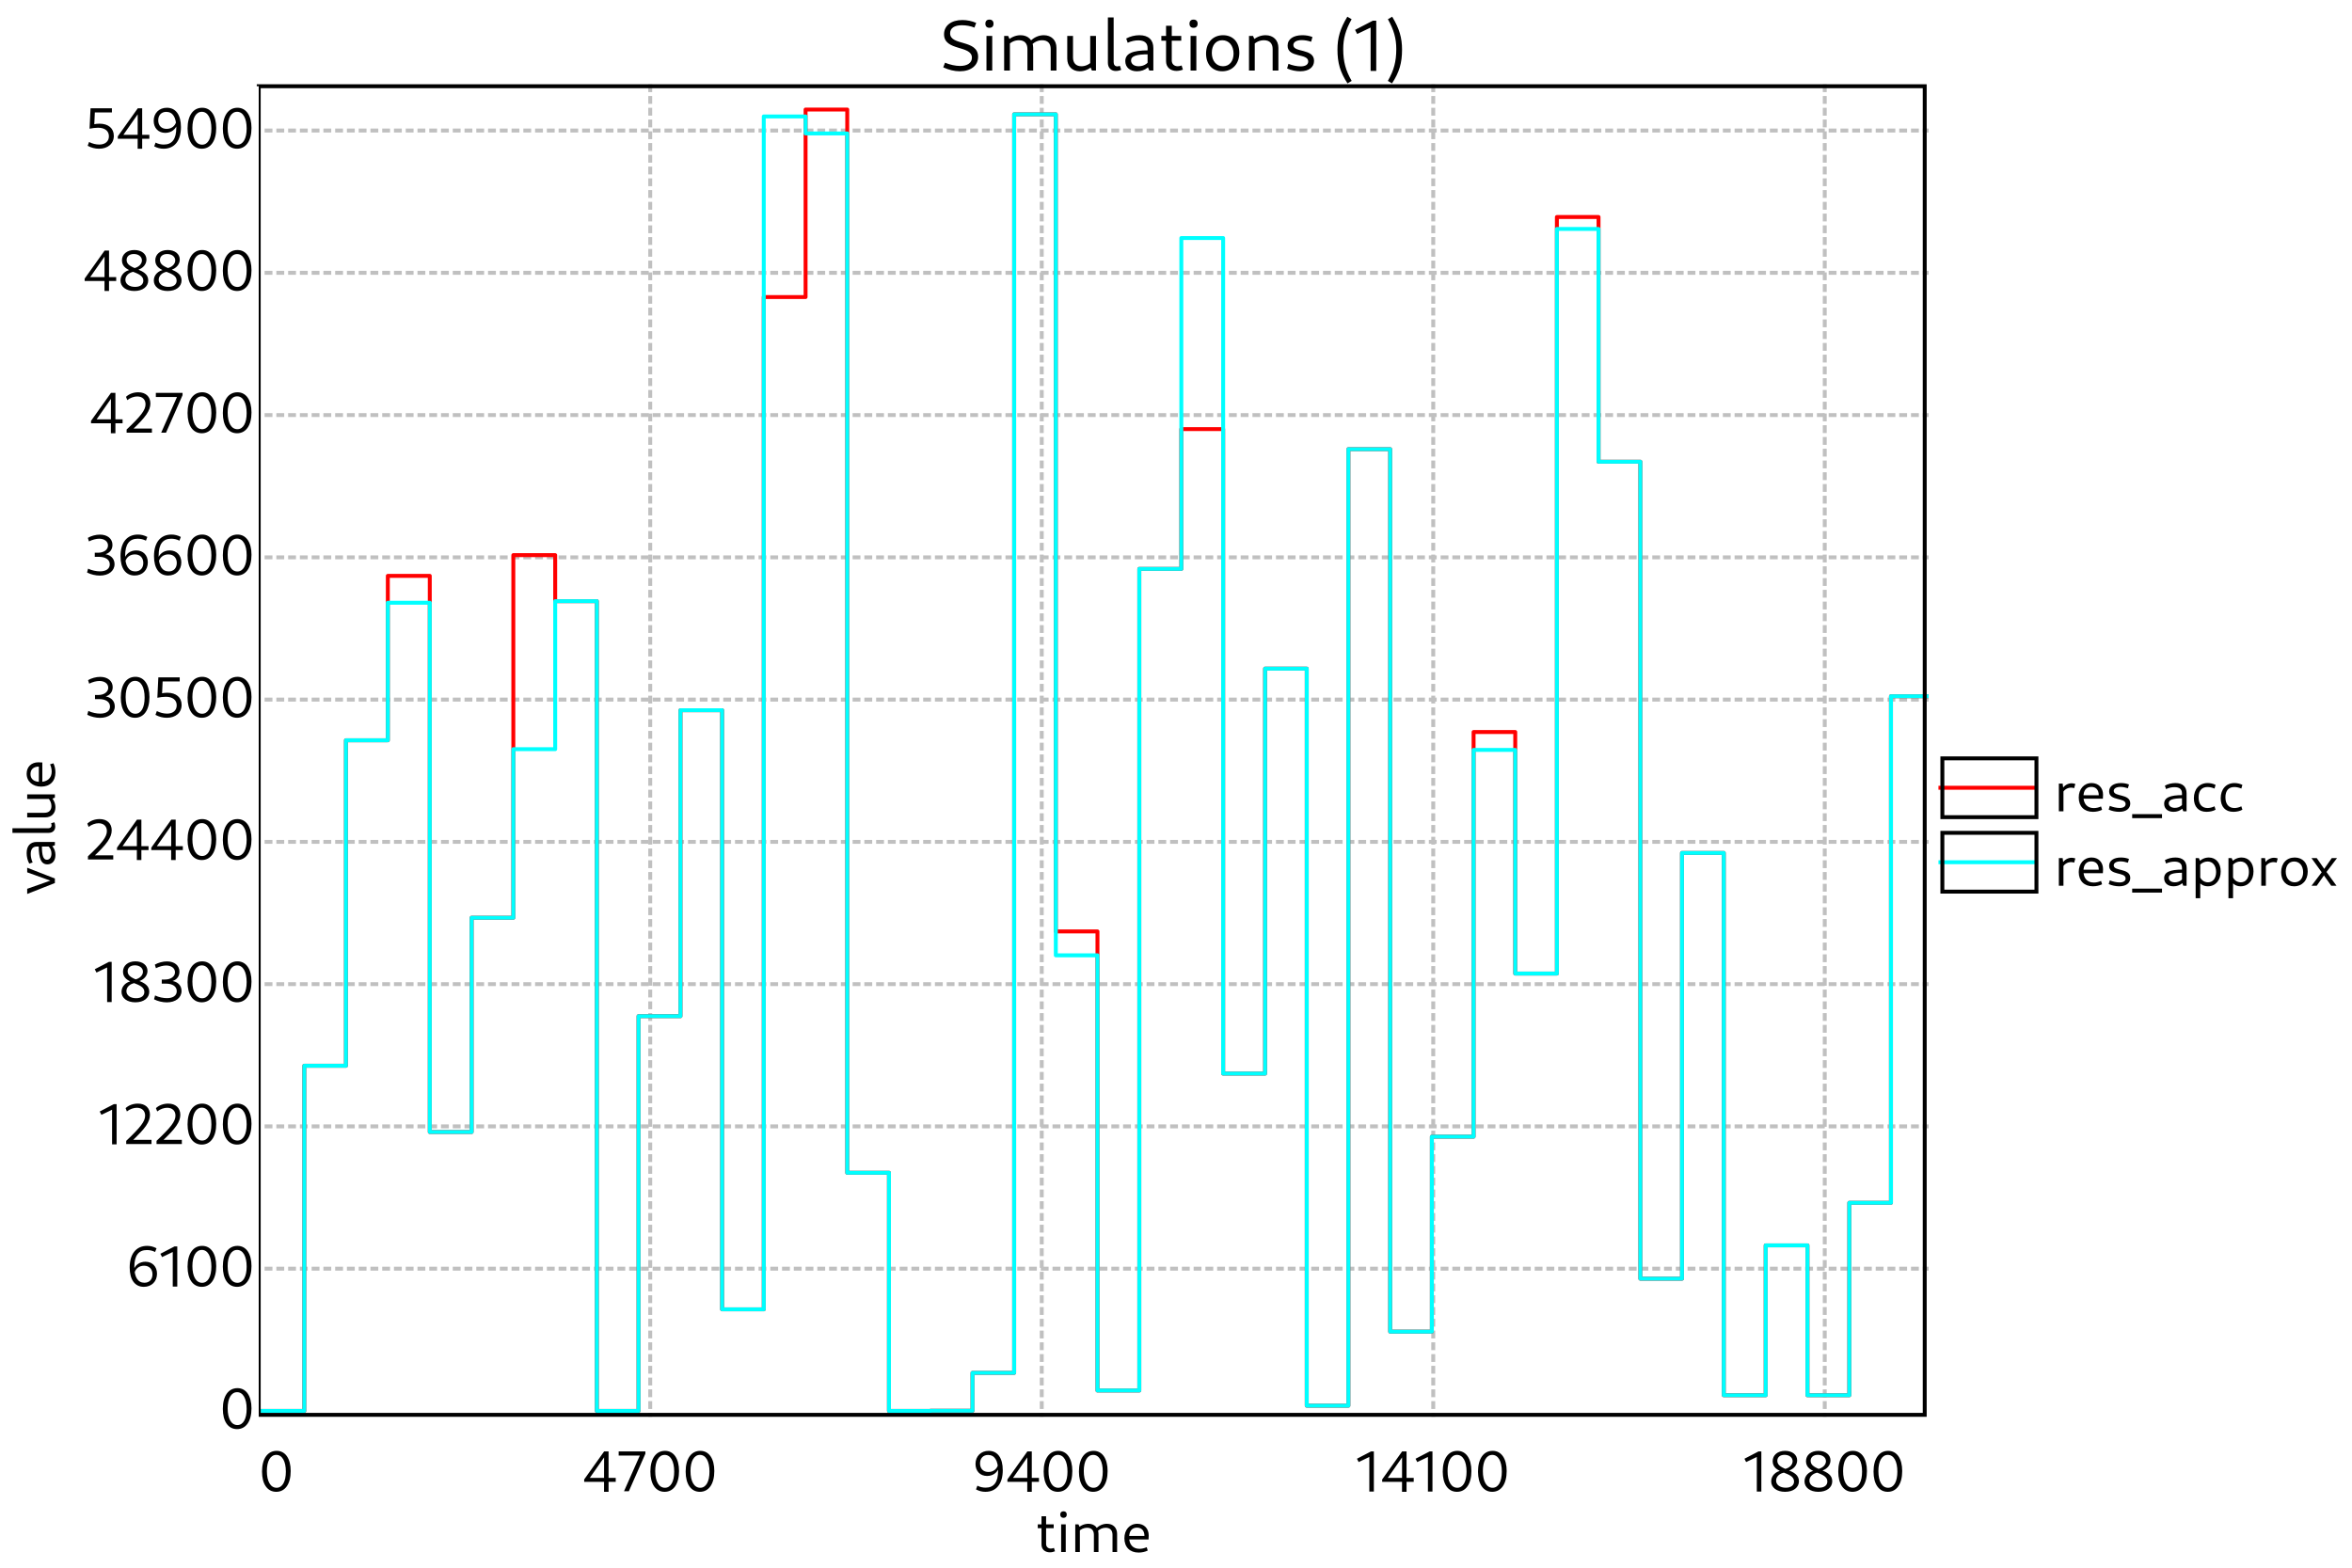 <?xml version="1.0" standalone="no"?>

<svg 
     version="1.1"
     baseProfile="full"
     xmlns="http://www.w3.org/2000/svg"
     xmlns:xlink="http://www.w3.org/1999/xlink"
     xmlns:ev="http://www.w3.org/2001/xml-events"
     x="0px"
     y="0px"
     width="600px"
     height="400px"
     viewBox="0 0 600 400"
     >
<title></title>
<desc>Creator: FreeHEP Graphics2D Driver Producer: org.freehep.graphicsio.svg.SVGGraphics2D Revision Source:  Date: Tuesday, March 26, 2024 at 12:00:10 PM Central European Standard Time</desc>
<g stroke-dashoffset="0" stroke-linejoin="miter" stroke-dasharray="none" stroke-width="1" stroke-linecap="square" stroke-miterlimit="10">
<g fill="#ffffff" fill-rule="nonzero" fill-opacity="1" stroke="none">
  <path d="M 0 0 L 600 0 L 600 400 L 0 400 L 0 0 z"/>
</g> <!-- drawing style -->
<g transform="matrix(1, 0, 0, 1, 66, 22)">
<g fill="#ffffff" fill-rule="nonzero" fill-opacity="1" stroke="none">
  <path d="M 0 0 L 426 0 L 426 378 L 0 378 L 0 0 z"/>
</g> <!-- drawing style -->
</g> <!-- transform -->
<g transform="matrix(1, 0, 0, 1, 66, 22)">
<g fill="#000000" fill-rule="nonzero" fill-opacity="1" stroke="none">
  <path d="M 201.83 374.078 C 202.315 374.078 202.799 373.953 203.127 373.812 L 202.862 372.953 C 202.643 373.062 202.33 373.125 202.08 373.125 C 201.346 373.125 200.862 372.656 200.862 371.953 L 200.862 364.875 L 199.69 364.875 L 199.69 372.109 C 199.69 373.281 200.534 374.078 201.83 374.078 z M 198.737 367.922 L 202.799 367.922 L 202.799 366.938 L 198.737 366.938 L 198.737 367.922 z M 204.699 374 L 205.871 374 L 205.871 366.938 L 204.699 366.938 L 204.699 374 z M 205.293 365.281 C 205.824 365.281 206.137 364.969 206.137 364.438 C 206.137 363.922 205.824 363.609 205.293 363.609 C 204.778 363.609 204.465 363.922 204.465 364.438 C 204.465 364.969 204.778 365.281 205.293 365.281 z M 217.805 374 L 218.977 374 L 218.977 369.375 C 218.977 367.797 217.946 366.797 216.383 366.797 C 215.367 366.797 214.367 367.234 213.633 368 L 213.914 368.75 C 214.492 368.156 215.242 367.812 216.055 367.812 C 217.18 367.812 217.805 368.453 217.805 369.609 L 217.805 374 z M 208.305 374 L 209.477 374 L 209.477 367.75 L 209.117 366.938 L 208.305 366.938 L 208.305 374 z M 213.055 374 L 214.227 374 L 214.227 369.375 C 214.227 367.797 213.196 366.797 211.649 366.797 C 210.617 366.797 209.617 367.234 208.883 368 L 209.164 368.75 C 209.742 368.156 210.508 367.812 211.305 367.812 C 212.43 367.812 213.055 368.453 213.055 369.609 L 213.055 374 z M 224.462 374.141 C 225.275 374.141 226.15 373.953 226.79 373.625 L 226.525 372.766 C 225.978 373.031 225.29 373.188 224.681 373.188 C 223.025 373.188 222.04 372.094 222.04 370.266 C 222.04 368.672 222.759 367.781 224.04 367.781 C 225.244 367.781 225.947 368.562 225.947 369.906 L 221.837 369.906 L 221.837 370.797 L 226.994 370.797 C 227.025 370.578 227.04 370.062 227.04 369.781 C 227.04 368 225.869 366.797 224.134 366.797 C 222.165 366.797 220.837 368.328 220.837 370.5 C 220.837 372.75 222.228 374.141 224.462 374.141 z"/>
</g> <!-- drawing style -->
</g> <!-- transform -->
<g transform="matrix(1, 0, 0, 1, 66, 22)">
<g stroke-opacity="1" stroke-linejoin="round" stroke-dasharray="1,2" fill="none" stroke="#c0c0c0" stroke-linecap="butt" stroke-miterlimit="1">
  <path d="M 2 301.701 L 426 301.701"/>
</g> <!-- drawing style -->
</g> <!-- transform -->
<g transform="matrix(1, 0, 0, 1, 66, 22)">
<g stroke-opacity="1" stroke-linejoin="round" stroke-dasharray="1,2" fill="none" stroke="#c0c0c0" stroke-linecap="butt" stroke-miterlimit="1">
  <path d="M 2 265.401 L 426 265.401"/>
</g> <!-- drawing style -->
</g> <!-- transform -->
<g transform="matrix(1, 0, 0, 1, 66, 22)">
<g stroke-opacity="1" stroke-linejoin="round" stroke-dasharray="1,2" fill="none" stroke="#c0c0c0" stroke-linecap="butt" stroke-miterlimit="1">
  <path d="M 2 229.102 L 426 229.102"/>
</g> <!-- drawing style -->
</g> <!-- transform -->
<g transform="matrix(1, 0, 0, 1, 66, 22)">
<g stroke-opacity="1" stroke-linejoin="round" stroke-dasharray="1,2" fill="none" stroke="#c0c0c0" stroke-linecap="butt" stroke-miterlimit="1">
  <path d="M 2 192.803 L 426 192.803"/>
</g> <!-- drawing style -->
</g> <!-- transform -->
<g transform="matrix(1, 0, 0, 1, 66, 22)">
<g stroke-opacity="1" stroke-linejoin="round" stroke-dasharray="1,2" fill="none" stroke="#c0c0c0" stroke-linecap="butt" stroke-miterlimit="1">
  <path d="M 2 156.504 L 426 156.504"/>
</g> <!-- drawing style -->
</g> <!-- transform -->
<g transform="matrix(1, 0, 0, 1, 66, 22)">
<g stroke-opacity="1" stroke-linejoin="round" stroke-dasharray="1,2" fill="none" stroke="#c0c0c0" stroke-linecap="butt" stroke-miterlimit="1">
  <path d="M 2 120.204 L 426 120.204"/>
</g> <!-- drawing style -->
</g> <!-- transform -->
<g transform="matrix(1, 0, 0, 1, 66, 22)">
<g stroke-opacity="1" stroke-linejoin="round" stroke-dasharray="1,2" fill="none" stroke="#c0c0c0" stroke-linecap="butt" stroke-miterlimit="1">
  <path d="M 2 83.905 L 426 83.905"/>
</g> <!-- drawing style -->
</g> <!-- transform -->
<g transform="matrix(1, 0, 0, 1, 66, 22)">
<g stroke-opacity="1" stroke-linejoin="round" stroke-dasharray="1,2" fill="none" stroke="#c0c0c0" stroke-linecap="butt" stroke-miterlimit="1">
  <path d="M 2 47.606 L 426 47.606"/>
</g> <!-- drawing style -->
</g> <!-- transform -->
<g transform="matrix(1, 0, 0, 1, 66, 22)">
<g stroke-opacity="1" stroke-linejoin="round" stroke-dasharray="1,2" fill="none" stroke="#c0c0c0" stroke-linecap="butt" stroke-miterlimit="1">
  <path d="M 2 11.306 L 426 11.306"/>
</g> <!-- drawing style -->
</g> <!-- transform -->
<g transform="matrix(1, 0, 0, 1, 66, 22)">
<g fill="#000000" fill-rule="nonzero" fill-opacity="1" stroke="none">
  <path d="M 4.469 358.641 C 6.734 358.641 8.156 356.656 8.156 353.344 C 8.156 350.141 6.781 348.188 4.578 348.188 C 2.266 348.188 0.844 350.188 0.844 353.484 C 0.844 356.703 2.234 358.641 4.469 358.641 z M 4.562 357.609 C 3.031 357.609 2.078 356.016 2.078 353.344 C 2.078 350.781 3 349.219 4.484 349.219 C 5.984 349.219 6.922 350.828 6.922 353.484 C 6.922 356.047 6.031 357.609 4.562 357.609 z"/>
</g> <!-- drawing style -->
</g> <!-- transform -->
<g transform="matrix(1, 0, 0, 1, 66, 22)">
<g fill="#000000" fill-rule="nonzero" fill-opacity="1" stroke="none">
  <path d="M 88.089 358.641 L 89.246 358.641 L 89.246 348.328 L 88.121 348.328 L 83.027 355.484 L 83.027 356.094 L 91.074 356.094 L 91.074 355.094 L 84.183 355.094 L 84.277 355.344 L 88.324 349.547 L 88.105 349.516 L 88.089 358.641 z M 93.183 358.5 L 94.417 358.5 L 98.636 348.922 L 98.636 348.328 L 91.824 348.328 L 91.824 349.391 L 97.667 349.391 L 97.417 348.938 L 93.183 358.5 z M 103.538 358.641 C 105.803 358.641 107.225 356.656 107.225 353.344 C 107.225 350.141 105.85 348.188 103.647 348.188 C 101.335 348.188 99.913 350.188 99.913 353.484 C 99.913 356.703 101.303 358.641 103.538 358.641 z M 103.631 357.609 C 102.1 357.609 101.147 356.016 101.147 353.344 C 101.147 350.781 102.069 349.219 103.553 349.219 C 105.053 349.219 105.991 350.828 105.991 353.484 C 105.991 356.047 105.1 357.609 103.631 357.609 z M 112.537 358.641 C 114.802 358.641 116.224 356.656 116.224 353.344 C 116.224 350.141 114.849 348.188 112.646 348.188 C 110.334 348.188 108.912 350.188 108.912 353.484 C 108.912 356.703 110.302 358.641 112.537 358.641 z M 112.63 357.609 C 111.099 357.609 110.146 356.016 110.146 353.344 C 110.146 350.781 111.068 349.219 112.552 349.219 C 114.052 349.219 114.99 350.828 114.99 353.484 C 114.99 356.047 114.099 357.609 112.63 357.609 z"/>
</g> <!-- drawing style -->
</g> <!-- transform -->
<g transform="matrix(1, 0, 0, 1, 66, 22)">
<g stroke-opacity="1" stroke-linejoin="round" stroke-dasharray="1,2" fill="none" stroke="#c0c0c0" stroke-linecap="butt" stroke-miterlimit="1">
  <path d="M 99.875 0 L 99.875 339"/>
</g> <!-- drawing style -->
</g> <!-- transform -->
<g transform="matrix(1, 0, 0, 1, 66, 22)">
<g fill="#000000" fill-rule="nonzero" fill-opacity="1" stroke="none">
  <path d="M 186.213 348.188 C 184.244 348.188 182.854 349.562 182.854 351.531 C 182.854 353.375 184.057 354.594 185.807 354.594 C 187.338 354.594 188.541 353.688 188.885 352.266 L 188.635 351.656 C 188.323 352.875 187.369 353.578 186.151 353.578 C 184.823 353.578 184.01 352.719 184.01 351.391 C 184.01 350.109 184.791 349.234 186.057 349.234 C 187.729 349.234 188.619 350.641 188.619 353.281 C 188.619 356.141 187.588 357.578 185.432 357.578 C 184.729 357.578 183.979 357.422 183.338 357.078 L 182.979 358.031 C 183.791 358.453 184.557 358.641 185.369 358.641 C 188.182 358.641 189.807 356.578 189.807 353.125 C 189.807 350 188.494 348.188 186.213 348.188 z M 196.055 358.641 L 197.211 358.641 L 197.211 348.328 L 196.086 348.328 L 190.992 355.484 L 190.992 356.094 L 199.039 356.094 L 199.039 355.094 L 192.148 355.094 L 192.242 355.344 L 196.289 349.547 L 196.07 349.516 L 196.055 358.641 z M 203.867 358.641 C 206.133 358.641 207.554 356.656 207.554 353.344 C 207.554 350.141 206.179 348.188 203.976 348.188 C 201.664 348.188 200.242 350.188 200.242 353.484 C 200.242 356.703 201.633 358.641 203.867 358.641 z M 203.961 357.609 C 202.429 357.609 201.476 356.016 201.476 353.344 C 201.476 350.781 202.398 349.219 203.883 349.219 C 205.383 349.219 206.32 350.828 206.32 353.484 C 206.32 356.047 205.429 357.609 203.961 357.609 z M 212.866 358.641 C 215.132 358.641 216.553 356.656 216.553 353.344 C 216.553 350.141 215.178 348.188 212.975 348.188 C 210.663 348.188 209.241 350.188 209.241 353.484 C 209.241 356.703 210.632 358.641 212.866 358.641 z M 212.96 357.609 C 211.428 357.609 210.475 356.016 210.475 353.344 C 210.475 350.781 211.397 349.219 212.882 349.219 C 214.382 349.219 215.319 350.828 215.319 353.484 C 215.319 356.047 214.428 357.609 212.96 357.609 z"/>
</g> <!-- drawing style -->
</g> <!-- transform -->
<g transform="matrix(1, 0, 0, 1, 66, 22)">
<g stroke-opacity="1" stroke-linejoin="round" stroke-dasharray="1,2" fill="none" stroke="#c0c0c0" stroke-linecap="butt" stroke-miterlimit="1">
  <path d="M 199.75 0 L 199.75 339"/>
</g> <!-- drawing style -->
</g> <!-- transform -->
<g transform="matrix(1, 0, 0, 1, 66, 22)">
<g fill="#000000" fill-rule="nonzero" fill-opacity="1" stroke="none">
  <path d="M 283.317 358.578 L 284.473 358.578 L 284.473 348.328 L 283.77 348.328 L 280.161 350.203 L 280.598 351.047 L 283.708 349.562 L 283.317 349.188 L 283.317 358.578 z M 291.657 358.641 L 292.814 358.641 L 292.814 348.328 L 291.689 348.328 L 286.595 355.484 L 286.595 356.094 L 294.642 356.094 L 294.642 355.094 L 287.751 355.094 L 287.845 355.344 L 291.892 349.547 L 291.673 349.516 L 291.657 358.641 z M 298.267 358.578 L 299.423 358.578 L 299.423 348.328 L 298.72 348.328 L 295.11 350.203 L 295.548 351.047 L 298.657 349.562 L 298.267 349.188 L 298.267 358.578 z M 305.669 358.641 C 307.935 358.641 309.357 356.656 309.357 353.344 C 309.357 350.141 307.982 348.188 305.779 348.188 C 303.466 348.188 302.044 350.188 302.044 353.484 C 302.044 356.703 303.435 358.641 305.669 358.641 z M 305.763 357.609 C 304.232 357.609 303.279 356.016 303.279 353.344 C 303.279 350.781 304.201 349.219 305.685 349.219 C 307.185 349.219 308.122 350.828 308.122 353.484 C 308.122 356.047 307.232 357.609 305.763 357.609 z M 314.668 358.641 C 316.934 358.641 318.356 356.656 318.356 353.344 C 318.356 350.141 316.981 348.188 314.778 348.188 C 312.465 348.188 311.043 350.188 311.043 353.484 C 311.043 356.703 312.434 358.641 314.668 358.641 z M 314.762 357.609 C 313.231 357.609 312.278 356.016 312.278 353.344 C 312.278 350.781 313.2 349.219 314.684 349.219 C 316.184 349.219 317.121 350.828 317.121 353.484 C 317.121 356.047 316.231 357.609 314.762 357.609 z"/>
</g> <!-- drawing style -->
</g> <!-- transform -->
<g transform="matrix(1, 0, 0, 1, 66, 22)">
<g stroke-opacity="1" stroke-linejoin="round" stroke-dasharray="1,2" fill="none" stroke="#c0c0c0" stroke-linecap="butt" stroke-miterlimit="1">
  <path d="M 299.625 0 L 299.625 339"/>
</g> <!-- drawing style -->
</g> <!-- transform -->
<g transform="matrix(1, 0, 0, 1, 66, 22)">
<g fill="#000000" fill-rule="nonzero" fill-opacity="1" stroke="none">
  <path d="M 382.166 358.578 L 383.322 358.578 L 383.322 348.328 L 382.619 348.328 L 379.01 350.203 L 379.447 351.047 L 382.557 349.562 L 382.166 349.188 L 382.166 358.578 z M 389.366 358.641 C 391.491 358.641 392.913 357.547 392.913 355.938 C 392.913 352.688 387.397 353.312 387.397 350.734 C 387.397 349.812 388.1 349.203 389.241 349.203 C 390.428 349.203 391.303 349.875 391.303 350.828 C 391.303 351.766 390.475 352.578 389.272 352.828 L 390.178 353.281 C 391.6 352.875 392.46 351.812 392.46 350.625 C 392.46 349.156 391.178 348.188 389.381 348.188 C 387.491 348.188 386.21 349.266 386.21 350.828 C 386.21 354.172 391.663 353.406 391.663 356 C 391.663 356.969 390.897 357.594 389.553 357.594 C 388.1 357.594 387.085 356.875 387.085 355.781 C 387.085 354.75 387.975 353.891 389.335 353.703 L 388.553 353.203 C 386.928 353.422 385.835 354.578 385.835 355.969 C 385.835 357.562 387.272 358.641 389.366 358.641 z M 397.866 358.641 C 399.991 358.641 401.413 357.547 401.413 355.938 C 401.413 352.688 395.898 353.312 395.898 350.734 C 395.898 349.812 396.601 349.203 397.741 349.203 C 398.929 349.203 399.804 349.875 399.804 350.828 C 399.804 351.766 398.976 352.578 397.773 352.828 L 398.679 353.281 C 400.101 352.875 400.96 351.812 400.96 350.625 C 400.96 349.156 399.679 348.188 397.882 348.188 C 395.991 348.188 394.71 349.266 394.71 350.828 C 394.71 354.172 400.163 353.406 400.163 356 C 400.163 356.969 399.398 357.594 398.054 357.594 C 396.601 357.594 395.585 356.875 395.585 355.781 C 395.585 354.75 396.476 353.891 397.835 353.703 L 397.054 353.203 C 395.429 353.422 394.335 354.578 394.335 355.969 C 394.335 357.562 395.773 358.641 397.866 358.641 z M 406.57 358.641 C 408.836 358.641 410.258 356.656 410.258 353.344 C 410.258 350.141 408.883 348.188 406.68 348.188 C 404.367 348.188 402.945 350.188 402.945 353.484 C 402.945 356.703 404.336 358.641 406.57 358.641 z M 406.664 357.609 C 405.133 357.609 404.18 356.016 404.18 353.344 C 404.18 350.781 405.102 349.219 406.586 349.219 C 408.086 349.219 409.023 350.828 409.023 353.484 C 409.023 356.047 408.133 357.609 406.664 357.609 z M 415.569 358.641 C 417.835 358.641 419.257 356.656 419.257 353.344 C 419.257 350.141 417.882 348.188 415.679 348.188 C 413.366 348.188 411.944 350.188 411.944 353.484 C 411.944 356.703 413.335 358.641 415.569 358.641 z M 415.663 357.609 C 414.132 357.609 413.179 356.016 413.179 353.344 C 413.179 350.781 414.1 349.219 415.585 349.219 C 417.085 349.219 418.022 350.828 418.022 353.484 C 418.022 356.047 417.132 357.609 415.663 357.609 z"/>
</g> <!-- drawing style -->
</g> <!-- transform -->
<g transform="matrix(1, 0, 0, 1, 66, 22)">
<g stroke-opacity="1" stroke-linejoin="round" stroke-dasharray="1,2" fill="none" stroke="#c0c0c0" stroke-linecap="butt" stroke-miterlimit="1">
  <path d="M 399.5 0 L 399.5 339"/>
</g> <!-- drawing style -->
</g> <!-- transform -->
<g transform="matrix(1, 0, 0, 1, 66, 22)">
<g stroke-opacity="1" stroke-linejoin="round" fill="none" stroke="#ff0000" stroke-linecap="butt" stroke-miterlimit="1">
  <path d="M 1 338 L 11.625 338 L 11.625 249.93 L 22.25 249.93 L 22.25 166.888 L 32.936 166.888 L 32.936 124.935 L 43.637 124.935 L 43.637 266.83 L 54.316 266.83 L 54.316 212.16 L 64.952 212.16 L 64.952 119.639 L 75.629 119.639 L 75.629 131.392 L 86.254 131.392 L 86.254 338 L 96.89 338 L 96.89 237.278 L 107.589 237.278 L 107.589 159.217 L 118.214 159.217 L 118.214 312.079 L 128.839 312.079 L 128.839 53.794 L 139.505 53.794 L 139.505 5.951 L 150.13 5.951 L 150.13 277.231 L 160.776 277.231 L 160.776 338 L 171.401 338 L 171.401 337.952 L 182.087 337.952 L 182.087 328.288 L 192.712 328.288 L 192.712 7.165 L 203.341 7.165 L 203.341 215.659 L 213.966 215.659 L 213.966 332.793 L 224.638 332.793 L 224.638 123.15 L 235.359 123.15 L 235.359 87.487 L 246.026 87.487 L 246.026 251.929 L 256.728 251.929 L 256.728 148.601 L 267.353 148.601 L 267.353 336.661 L 277.978 336.661 L 277.978 92.605 L 288.635 92.605 L 288.635 317.768 L 299.268 317.768 L 299.268 268.02 L 309.916 268.02 L 309.916 164.775 L 320.541 164.775 L 320.541 226.406 L 331.166 226.406 L 331.166 33.372 L 341.791 33.372 L 341.791 95.806 L 352.455 95.806 L 352.455 304.26 L 363.08 304.26 L 363.08 195.629 L 373.738 195.629 L 373.738 334.001 L 384.429 334.001 L 384.429 295.762 L 395.085 295.762 L 395.085 334.001 L 405.764 334.001 L 405.764 284.896 L 416.389 284.896 L 416.389 155.647 L 426 155.647"/>
</g> <!-- drawing style -->
</g> <!-- transform -->
<g transform="matrix(1, 0, 0, 1, 66, 22)">
<g stroke-opacity="1" stroke-linejoin="round" fill="none" stroke="#00ffff" stroke-linecap="butt" stroke-miterlimit="1">
  <path d="M 1 338 L 11.625 338 L 11.625 249.93 L 22.25 249.93 L 22.25 166.888 L 32.936 166.888 L 32.936 131.79 L 43.637 131.79 L 43.637 266.83 L 54.316 266.83 L 54.316 212.16 L 64.952 212.16 L 64.952 169.149 L 75.629 169.149 L 75.629 131.392 L 86.254 131.392 L 86.254 338 L 96.89 338 L 96.89 237.278 L 107.589 237.278 L 107.589 159.217 L 118.214 159.217 L 118.214 312.079 L 128.839 312.079 L 128.839 7.712 L 139.505 7.712 L 139.505 12.044 L 150.13 12.044 L 150.13 277.231 L 160.776 277.231 L 160.776 338 L 171.401 338 L 171.401 337.952 L 182.087 337.952 L 182.087 328.288 L 192.712 328.288 L 192.712 7.165 L 203.341 7.165 L 203.341 221.753 L 213.966 221.753 L 213.966 332.793 L 224.638 332.793 L 224.638 123.15 L 235.359 123.15 L 235.359 38.739 L 246.026 38.739 L 246.026 251.929 L 256.728 251.929 L 256.728 148.601 L 267.353 148.601 L 267.353 336.661 L 277.978 336.661 L 277.978 92.605 L 288.635 92.605 L 288.635 317.768 L 299.268 317.768 L 299.268 268.02 L 309.916 268.02 L 309.916 169.345 L 320.541 169.345 L 320.541 226.406 L 331.166 226.406 L 331.166 36.418 L 341.791 36.418 L 341.791 95.806 L 352.455 95.806 L 352.455 304.26 L 363.08 304.26 L 363.08 195.629 L 373.738 195.629 L 373.738 334.001 L 384.429 334.001 L 384.429 295.762 L 395.085 295.762 L 395.085 334.001 L 405.764 334.001 L 405.764 284.896 L 416.389 284.896 L 416.389 155.647 L 426 155.647"/>
</g> <!-- drawing style -->
</g> <!-- transform -->
<g transform="matrix(1, 0, 0, 1, 66, 22)">
<g stroke-opacity="1" fill="none" stroke="#000000">
  <path d="M 0 0 L 425 0 L 425 339 L 0 339 L 0 0 z"/>
</g> <!-- drawing style -->
</g> <!-- transform -->
<g fill="#000000" fill-rule="nonzero" fill-opacity="1" stroke="none">
  <path d="M 244.828 18.188 C 247.656 18.188 249.516 16.734 249.516 14.5 C 249.516 9.984 242.375 11.781 242.375 8.5 C 242.375 7.172 243.469 6.438 245.406 6.438 C 246.484 6.438 247.656 6.656 248.578 7.047 L 249.031 5.844 C 247.953 5.375 246.719 5.109 245.516 5.109 C 242.672 5.109 240.828 6.531 240.828 8.75 C 240.828 13.109 247.938 11.469 247.938 14.719 C 247.938 16 246.844 16.828 244.906 16.828 C 243.75 16.828 242.328 16.516 241.078 16 L 240.625 17.188 C 242.031 17.828 243.469 18.188 244.828 18.188 z M 251.651 18 L 253.12 18 L 253.12 9.172 L 251.651 9.172 L 251.651 18 z M 252.401 7.094 C 253.073 7.094 253.448 6.703 253.448 6.047 C 253.448 5.391 253.073 5 252.401 5 C 251.745 5 251.37 5.391 251.37 6.047 C 251.37 6.703 251.745 7.094 252.401 7.094 z M 268.035 18 L 269.504 18 L 269.504 12.203 C 269.504 10.25 268.222 8.984 266.269 8.984 C 265.004 8.984 263.754 9.531 262.832 10.5 L 263.191 11.438 C 263.894 10.688 264.847 10.266 265.863 10.266 C 267.269 10.266 268.035 11.078 268.035 12.5 L 268.035 18 z M 256.16 18 L 257.629 18 L 257.629 10.188 L 257.191 9.172 L 256.16 9.172 L 256.16 18 z M 262.097 18 L 263.566 18 L 263.566 12.203 C 263.566 10.25 262.285 8.984 260.347 8.984 C 259.066 8.984 257.816 9.531 256.894 10.5 L 257.254 11.438 C 257.957 10.688 258.91 10.266 259.925 10.266 C 261.332 10.266 262.097 11.078 262.097 12.5 L 262.097 18 z M 275.445 18.188 C 276.695 18.188 277.961 17.641 278.852 16.656 L 278.508 15.734 C 277.805 16.484 276.836 16.906 275.883 16.906 C 274.508 16.906 273.727 16.094 273.727 14.672 L 273.727 9.172 L 272.258 9.172 L 272.258 14.953 C 272.258 16.922 273.555 18.188 275.445 18.188 z M 278.555 18 L 279.586 18 L 279.586 9.172 L 278.117 9.172 L 278.117 16.969 L 278.555 18 z M 284.626 18.109 C 285.11 18.109 285.673 18 286.016 17.812 L 285.688 16.797 C 285.469 16.875 285.266 16.938 285.048 16.938 C 284.423 16.938 284.094 16.516 284.094 15.844 L 284.094 4.453 L 282.626 4.453 L 282.626 16.016 C 282.626 17.281 283.423 18.109 284.626 18.109 z M 293.19 18 L 294.221 18 L 294.221 12.266 C 294.221 10.156 292.971 8.984 290.658 8.984 C 289.502 8.984 288.252 9.297 287.299 9.828 L 287.674 10.906 C 288.58 10.5 289.502 10.297 290.362 10.297 C 291.94 10.297 292.752 10.969 292.752 12.266 L 292.752 16.969 L 293.19 18 z M 290.049 18.188 C 292.158 18.188 293.752 16.859 294.018 14.906 L 293.487 14.641 C 293.205 16 292.002 16.906 290.471 16.906 C 289.299 16.906 288.533 16.312 288.533 15.438 C 288.533 14.312 289.83 13.859 292.971 13.859 L 292.971 12.844 C 288.846 12.844 287.065 13.672 287.065 15.594 C 287.065 17.172 288.237 18.188 290.049 18.188 z M 300.136 18.094 C 300.746 18.094 301.339 17.938 301.761 17.766 L 301.433 16.703 C 301.167 16.828 300.761 16.906 300.449 16.906 C 299.527 16.906 298.917 16.312 298.917 15.438 L 298.917 6.578 L 297.464 6.578 L 297.464 15.641 C 297.464 17.109 298.527 18.094 300.136 18.094 z M 296.261 10.391 L 301.339 10.391 L 301.339 9.172 L 296.261 9.172 L 296.261 10.391 z M 303.721 18 L 305.19 18 L 305.19 9.172 L 303.721 9.172 L 303.721 18 z M 304.471 7.094 C 305.143 7.094 305.518 6.703 305.518 6.047 C 305.518 5.391 305.143 5 304.471 5 C 303.815 5 303.44 5.391 303.44 6.047 C 303.44 6.703 303.815 7.094 304.471 7.094 z M 311.793 18.188 C 314.386 18.188 316.152 16.297 316.152 13.469 C 316.152 10.734 314.527 8.984 312.011 8.984 C 309.402 8.984 307.668 10.859 307.668 13.672 C 307.668 16.406 309.277 18.188 311.793 18.188 z M 311.996 16.906 C 310.293 16.906 309.136 15.531 309.136 13.484 C 309.136 11.531 310.183 10.266 311.808 10.266 C 313.511 10.266 314.683 11.656 314.683 13.672 C 314.683 15.625 313.621 16.906 311.996 16.906 z M 324.654 18 L 326.122 18 L 326.122 12.203 C 326.122 10.25 324.825 8.984 322.841 8.984 C 321.56 8.984 320.294 9.531 319.357 10.5 L 319.716 11.438 C 320.435 10.688 321.419 10.266 322.435 10.266 C 323.872 10.266 324.654 11.078 324.654 12.5 L 324.654 18 z M 318.622 18 L 320.091 18 L 320.091 10.188 L 319.654 9.172 L 318.622 9.172 L 318.622 18 z M 331.702 18.188 C 333.874 18.188 335.217 17.156 335.217 15.531 C 335.217 12.281 329.936 13.484 329.936 11.5 C 329.936 10.719 330.764 10.234 332.077 10.234 C 332.827 10.234 333.717 10.391 334.467 10.656 L 334.811 9.453 C 334.061 9.141 333.155 8.984 332.233 8.984 C 329.936 8.984 328.467 9.984 328.467 11.656 C 328.467 14.828 333.733 13.516 333.733 15.672 C 333.733 16.484 333.014 16.938 331.811 16.938 C 330.874 16.938 329.624 16.688 328.686 16.281 L 328.342 17.469 C 329.342 17.922 330.577 18.188 331.702 18.188 z M 343.754 21.281 L 344.816 20.641 C 343.285 17.984 342.66 15.734 342.66 12.516 C 342.66 9.781 343.285 7.625 344.801 4.906 L 343.707 4.266 C 341.848 7.328 341.191 9.719 341.191 12.641 C 341.191 16.062 341.879 18.422 343.754 21.281 z M 349.646 18.094 L 351.083 18.094 L 351.083 5.281 L 350.208 5.281 L 345.677 7.625 L 346.224 8.672 L 350.115 6.812 L 349.646 6.359 L 349.646 18.094 z M 355.102 21.281 C 356.977 18.422 357.664 16.062 357.664 12.641 C 357.664 9.719 357.008 7.328 355.149 4.266 L 354.055 4.906 C 355.57 7.625 356.195 9.781 356.195 12.516 C 356.195 15.734 355.57 17.984 354.039 20.641 L 355.102 21.281 z"/>
</g> <!-- drawing style -->
<g transform="matrix(1, 0, 0, 1, 0, 22)">
<g fill="#ffffff" fill-rule="nonzero" fill-opacity="1" stroke="none">
  <path d="M 0 0 L 0 378 L 66 378 L 66 0 z"/>
</g> <!-- drawing style -->
</g> <!-- transform -->
<g transform="matrix(0, -1, 1, 0, -192.265, 242.265)">
<g fill="#000000" fill-rule="nonzero" fill-opacity="1" stroke="none">
  <path d="M 16.953 206.265 L 18.109 206.265 L 20.859 199.203 L 19.688 199.203 L 17.234 206.031 L 17.891 206.031 L 15.484 199.203 L 14.172 199.203 L 16.953 206.265 z M 26.613 206.265 L 27.441 206.265 L 27.441 201.671 C 27.441 200 26.441 199.062 24.598 199.062 C 23.676 199.062 22.676 199.296 21.91 199.734 L 22.207 200.593 C 22.941 200.265 23.676 200.109 24.363 200.109 C 25.629 200.109 26.269 200.64 26.269 201.671 L 26.269 205.437 L 26.613 206.265 z M 24.113 206.406 C 25.801 206.406 27.066 205.359 27.285 203.781 L 26.848 203.578 C 26.629 204.671 25.66 205.39 24.457 205.39 C 23.519 205.39 22.894 204.921 22.894 204.218 C 22.894 203.312 23.941 202.953 26.441 202.953 L 26.441 202.14 C 23.144 202.14 21.723 202.812 21.723 204.343 C 21.723 205.609 22.66 206.406 24.113 206.406 z M 31.352 206.359 C 31.727 206.359 32.195 206.265 32.461 206.125 L 32.211 205.296 C 32.023 205.375 31.867 205.421 31.695 205.421 C 31.195 205.421 30.93 205.078 30.93 204.531 L 30.93 195.437 L 29.758 195.437 L 29.758 204.687 C 29.758 205.687 30.383 206.359 31.352 206.359 z M 36.27 206.406 C 37.254 206.406 38.27 205.968 38.989 205.203 L 38.707 204.453 C 38.16 205.046 37.379 205.39 36.614 205.39 C 35.52 205.39 34.879 204.734 34.879 203.593 L 34.879 199.203 L 33.707 199.203 L 33.707 203.828 C 33.707 205.406 34.754 206.406 36.27 206.406 z M 38.754 206.265 L 39.582 206.265 L 39.582 199.203 L 38.41 199.203 L 38.41 205.437 L 38.754 206.265 z M 45.182 206.406 C 45.995 206.406 46.87 206.218 47.51 205.89 L 47.245 205.031 C 46.698 205.296 46.01 205.453 45.401 205.453 C 43.745 205.453 42.76 204.359 42.76 202.531 C 42.76 200.937 43.479 200.046 44.76 200.046 C 45.964 200.046 46.667 200.828 46.667 202.171 L 42.557 202.171 L 42.557 203.062 L 47.714 203.062 C 47.745 202.843 47.76 202.328 47.76 202.046 C 47.76 200.265 46.589 199.062 44.854 199.062 C 42.885 199.062 41.557 200.593 41.557 202.765 C 41.557 205.015 42.948 206.406 45.182 206.406 z"/>
</g> <!-- drawing style -->
</g> <!-- transform -->
<g transform="matrix(1, 0, 0, 1, 0, 22)">
<g fill="#000000" fill-rule="nonzero" fill-opacity="1" stroke="none">
  <path d="M 60.47 342.641 C 62.735 342.641 64.157 340.656 64.157 337.344 C 64.157 334.141 62.782 332.188 60.579 332.188 C 58.267 332.188 56.845 334.188 56.845 337.484 C 56.845 340.703 58.235 342.641 60.47 342.641 z M 60.564 341.609 C 59.032 341.609 58.079 340.016 58.079 337.344 C 58.079 334.781 59.001 333.219 60.485 333.219 C 61.985 333.219 62.923 334.828 62.923 337.484 C 62.923 340.047 62.032 341.609 60.564 341.609 z"/>
</g> <!-- drawing style -->
</g> <!-- transform -->
<g transform="matrix(1, 0, 0, 1, 0, 22)">
<g fill="#000000" fill-rule="nonzero" fill-opacity="1" stroke="none">
  <path d="M 36.695 306.341 C 38.664 306.341 40.055 304.966 40.055 302.998 C 40.055 301.154 38.852 299.935 37.102 299.935 C 35.57 299.935 34.367 300.841 34.023 302.263 L 34.273 302.873 C 34.586 301.654 35.539 300.951 36.758 300.951 C 38.07 300.951 38.898 301.81 38.898 303.138 C 38.898 304.435 38.117 305.294 36.852 305.294 C 35.18 305.294 34.273 303.888 34.273 301.248 C 34.273 298.388 35.32 296.951 37.477 296.951 C 38.18 296.951 38.93 297.107 39.57 297.451 L 39.93 296.498 C 39.117 296.076 38.352 295.888 37.539 295.888 C 34.727 295.888 33.086 297.951 33.086 301.404 C 33.086 304.529 34.414 306.341 36.695 306.341 z M 44.068 306.279 L 45.224 306.279 L 45.224 296.029 L 44.521 296.029 L 40.912 297.904 L 41.349 298.748 L 44.459 297.263 L 44.068 296.888 L 44.068 306.279 z M 51.471 306.341 C 53.736 306.341 55.158 304.357 55.158 301.044 C 55.158 297.841 53.783 295.888 51.58 295.888 C 49.268 295.888 47.846 297.888 47.846 301.185 C 47.846 304.404 49.236 306.341 51.471 306.341 z M 51.565 305.31 C 50.033 305.31 49.08 303.716 49.08 301.044 C 49.08 298.482 50.002 296.919 51.486 296.919 C 52.986 296.919 53.924 298.529 53.924 301.185 C 53.924 303.748 53.033 305.31 51.565 305.31 z M 60.47 306.341 C 62.735 306.341 64.157 304.357 64.157 301.044 C 64.157 297.841 62.782 295.888 60.579 295.888 C 58.267 295.888 56.845 297.888 56.845 301.185 C 56.845 304.404 58.235 306.341 60.47 306.341 z M 60.564 305.31 C 59.032 305.31 58.079 303.716 58.079 301.044 C 58.079 298.482 59.001 296.919 60.485 296.919 C 61.985 296.919 62.923 298.529 62.923 301.185 C 62.923 303.748 62.032 305.31 60.564 305.31 z"/>
</g> <!-- drawing style -->
</g> <!-- transform -->
<g transform="matrix(1, 0, 0, 1, 0, 22)">
<g fill="#000000" fill-rule="nonzero" fill-opacity="1" stroke="none">
  <path d="M 28.591 269.98 L 29.747 269.98 L 29.747 259.73 L 29.044 259.73 L 25.435 261.605 L 25.872 262.448 L 28.982 260.964 L 28.591 260.589 L 28.591 269.98 z M 32.197 269.901 L 38.65 269.901 L 38.65 268.839 L 33.447 268.839 L 33.603 269.198 C 37.087 265.933 38.259 264.23 38.259 262.448 C 38.259 260.667 37.041 259.589 35.166 259.589 C 33.947 259.589 32.791 260.026 32.041 260.745 L 32.369 261.589 C 33.15 260.964 34.119 260.651 34.916 260.651 C 36.212 260.651 37.025 261.433 37.025 262.651 C 37.025 264.12 35.837 265.667 32.197 269.089 L 32.197 269.901 z M 39.935 269.901 L 46.389 269.901 L 46.389 268.839 L 41.185 268.839 L 41.342 269.198 C 44.826 265.933 45.998 264.23 45.998 262.448 C 45.998 260.667 44.779 259.589 42.904 259.589 C 41.685 259.589 40.529 260.026 39.779 260.745 L 40.107 261.589 C 40.889 260.964 41.857 260.651 42.654 260.651 C 43.951 260.651 44.764 261.433 44.764 262.651 C 44.764 264.12 43.576 265.667 39.935 269.089 L 39.935 269.901 z M 51.471 270.042 C 53.736 270.042 55.158 268.058 55.158 264.745 C 55.158 261.542 53.783 259.589 51.58 259.589 C 49.268 259.589 47.846 261.589 47.846 264.886 C 47.846 268.105 49.236 270.042 51.471 270.042 z M 51.565 269.011 C 50.033 269.011 49.08 267.417 49.08 264.745 C 49.08 262.183 50.002 260.62 51.486 260.62 C 52.986 260.62 53.924 262.23 53.924 264.886 C 53.924 267.448 53.033 269.011 51.565 269.011 z M 60.47 270.042 C 62.735 270.042 64.157 268.058 64.157 264.745 C 64.157 261.542 62.782 259.589 60.579 259.589 C 58.267 259.589 56.845 261.589 56.845 264.886 C 56.845 268.105 58.235 270.042 60.47 270.042 z M 60.564 269.011 C 59.032 269.011 58.079 267.417 58.079 264.745 C 58.079 262.183 59.001 260.62 60.485 260.62 C 61.985 260.62 62.923 262.23 62.923 264.886 C 62.923 267.448 62.032 269.011 60.564 269.011 z"/>
</g> <!-- drawing style -->
</g> <!-- transform -->
<g transform="matrix(1, 0, 0, 1, 0, 22)">
<g fill="#000000" fill-rule="nonzero" fill-opacity="1" stroke="none">
  <path d="M 27.331 233.68 L 28.487 233.68 L 28.487 223.43 L 27.784 223.43 L 24.174 225.305 L 24.612 226.149 L 27.721 224.665 L 27.331 224.29 L 27.331 233.68 z M 34.53 233.743 C 36.655 233.743 38.077 232.649 38.077 231.04 C 38.077 227.79 32.561 228.415 32.561 225.836 C 32.561 224.915 33.265 224.305 34.405 224.305 C 35.593 224.305 36.468 224.977 36.468 225.93 C 36.468 226.868 35.64 227.68 34.436 227.93 L 35.343 228.383 C 36.765 227.977 37.624 226.915 37.624 225.727 C 37.624 224.258 36.343 223.29 34.546 223.29 C 32.655 223.29 31.374 224.368 31.374 225.93 C 31.374 229.274 36.827 228.508 36.827 231.102 C 36.827 232.071 36.061 232.696 34.718 232.696 C 33.265 232.696 32.249 231.977 32.249 230.883 C 32.249 229.852 33.14 228.993 34.499 228.805 L 33.718 228.305 C 32.093 228.524 30.999 229.68 30.999 231.071 C 30.999 232.665 32.436 233.743 34.53 233.743 z M 42.546 233.758 C 44.781 233.758 46.312 232.586 46.312 230.836 C 46.312 229.336 45.171 228.29 43.437 228.258 L 43.218 228.43 C 44.75 228.383 45.781 227.352 45.781 225.946 C 45.781 224.336 44.484 223.305 42.593 223.305 C 41.531 223.305 40.359 223.633 39.5 224.133 L 39.781 225.04 C 40.687 224.586 41.64 224.352 42.39 224.352 C 43.687 224.352 44.64 225.024 44.64 226.071 C 44.64 227.18 43.562 227.93 42.062 227.93 L 41.265 227.93 L 41.265 228.977 L 42.328 228.977 C 44.031 228.977 45.093 229.696 45.093 230.899 C 45.093 232.055 44.093 232.68 42.593 232.68 C 41.703 232.68 40.515 232.461 39.562 231.993 L 39.296 232.977 C 40.281 233.477 41.484 233.758 42.546 233.758 z M 51.471 233.743 C 53.736 233.743 55.158 231.758 55.158 228.446 C 55.158 225.243 53.783 223.29 51.58 223.29 C 49.268 223.29 47.846 225.29 47.846 228.586 C 47.846 231.805 49.236 233.743 51.471 233.743 z M 51.565 232.711 C 50.033 232.711 49.08 231.118 49.08 228.446 C 49.08 225.883 50.002 224.321 51.486 224.321 C 52.986 224.321 53.924 225.93 53.924 228.586 C 53.924 231.149 53.033 232.711 51.565 232.711 z M 60.47 233.743 C 62.735 233.743 64.157 231.758 64.157 228.446 C 64.157 225.243 62.782 223.29 60.579 223.29 C 58.267 223.29 56.845 225.29 56.845 228.586 C 56.845 231.805 58.235 233.743 60.47 233.743 z M 60.564 232.711 C 59.032 232.711 58.079 231.118 58.079 228.446 C 58.079 225.883 59.001 224.321 60.485 224.321 C 61.985 224.321 62.923 225.93 62.923 228.586 C 62.923 231.149 62.032 232.711 60.564 232.711 z"/>
</g> <!-- drawing style -->
</g> <!-- transform -->
<g transform="matrix(1, 0, 0, 1, 0, 22)">
<g fill="#000000" fill-rule="nonzero" fill-opacity="1" stroke="none">
  <path d="M 22.436 197.303 L 28.889 197.303 L 28.889 196.24 L 23.686 196.24 L 23.842 196.6 C 27.326 193.334 28.498 191.631 28.498 189.85 C 28.498 188.068 27.28 186.99 25.405 186.99 C 24.186 186.99 23.03 187.428 22.28 188.147 L 22.608 188.99 C 23.389 188.365 24.358 188.053 25.155 188.053 C 26.451 188.053 27.264 188.834 27.264 190.053 C 27.264 191.522 26.076 193.068 22.436 196.49 L 22.436 197.303 z M 34.909 197.443 L 36.065 197.443 L 36.065 187.131 L 34.94 187.131 L 29.846 194.287 L 29.846 194.897 L 37.893 194.897 L 37.893 193.897 L 31.002 193.897 L 31.096 194.147 L 35.143 188.35 L 34.924 188.318 L 34.909 197.443 z M 43.658 197.443 L 44.815 197.443 L 44.815 187.131 L 43.69 187.131 L 38.596 194.287 L 38.596 194.897 L 46.643 194.897 L 46.643 193.897 L 39.752 193.897 L 39.846 194.147 L 43.893 188.35 L 43.674 188.318 L 43.658 197.443 z M 51.471 197.443 C 53.736 197.443 55.158 195.459 55.158 192.147 C 55.158 188.943 53.783 186.99 51.58 186.99 C 49.268 186.99 47.846 188.99 47.846 192.287 C 47.846 195.506 49.236 197.443 51.471 197.443 z M 51.565 196.412 C 50.033 196.412 49.08 194.818 49.08 192.147 C 49.08 189.584 50.002 188.022 51.486 188.022 C 52.986 188.022 53.924 189.631 53.924 192.287 C 53.924 194.85 53.033 196.412 51.565 196.412 z M 60.47 197.443 C 62.735 197.443 64.157 195.459 64.157 192.147 C 64.157 188.943 62.782 186.99 60.579 186.99 C 58.267 186.99 56.845 188.99 56.845 192.287 C 56.845 195.506 58.235 197.443 60.47 197.443 z M 60.564 196.412 C 59.032 196.412 58.079 194.818 58.079 192.147 C 58.079 189.584 59.001 188.022 60.485 188.022 C 61.985 188.022 62.923 189.631 62.923 192.287 C 62.923 194.85 62.032 196.412 60.564 196.412 z"/>
</g> <!-- drawing style -->
</g> <!-- transform -->
<g transform="matrix(1, 0, 0, 1, 0, 22)">
<g fill="#000000" fill-rule="nonzero" fill-opacity="1" stroke="none">
  <path d="M 25.516 161.16 C 27.75 161.16 29.281 159.988 29.281 158.238 C 29.281 156.738 28.141 155.691 26.406 155.66 L 26.188 155.832 C 27.719 155.785 28.75 154.754 28.75 153.347 C 28.75 151.738 27.453 150.707 25.563 150.707 C 24.5 150.707 23.328 151.035 22.469 151.535 L 22.75 152.441 C 23.656 151.988 24.61 151.754 25.36 151.754 C 26.656 151.754 27.61 152.425 27.61 153.472 C 27.61 154.582 26.531 155.332 25.031 155.332 L 24.235 155.332 L 24.235 156.379 L 25.297 156.379 C 27 156.379 28.063 157.097 28.063 158.3 C 28.063 159.457 27.063 160.082 25.563 160.082 C 24.672 160.082 23.485 159.863 22.531 159.394 L 22.266 160.379 C 23.25 160.879 24.453 161.16 25.516 161.16 z M 34.44 161.144 C 36.706 161.144 38.128 159.16 38.128 155.847 C 38.128 152.644 36.753 150.691 34.55 150.691 C 32.237 150.691 30.815 152.691 30.815 155.988 C 30.815 159.207 32.206 161.144 34.44 161.144 z M 34.534 160.113 C 33.003 160.113 32.05 158.519 32.05 155.847 C 32.05 153.285 32.971 151.722 34.456 151.722 C 35.956 151.722 36.893 153.332 36.893 155.988 C 36.893 158.55 36.003 160.113 34.534 160.113 z M 42.549 161.144 C 44.799 161.144 46.33 159.863 46.33 157.863 C 46.33 155.957 44.955 154.754 42.658 154.754 C 42.111 154.754 41.549 154.832 41.033 154.957 L 41.33 155.332 L 41.486 151.879 L 45.845 151.879 L 45.845 150.832 L 40.392 150.832 L 40.142 156.035 C 40.799 155.894 41.658 155.785 42.299 155.785 C 44.033 155.785 45.08 156.597 45.08 157.972 C 45.08 159.285 44.111 160.082 42.627 160.082 C 41.736 160.082 40.767 159.832 40.017 159.425 L 39.658 160.394 C 40.564 160.879 41.517 161.144 42.549 161.144 z M 51.471 161.144 C 53.736 161.144 55.158 159.16 55.158 155.847 C 55.158 152.644 53.783 150.691 51.58 150.691 C 49.268 150.691 47.846 152.691 47.846 155.988 C 47.846 159.207 49.236 161.144 51.471 161.144 z M 51.565 160.113 C 50.033 160.113 49.08 158.519 49.08 155.847 C 49.08 153.285 50.002 151.722 51.486 151.722 C 52.986 151.722 53.924 153.332 53.924 155.988 C 53.924 158.55 53.033 160.113 51.565 160.113 z M 60.47 161.144 C 62.735 161.144 64.157 159.16 64.157 155.847 C 64.157 152.644 62.782 150.691 60.579 150.691 C 58.267 150.691 56.845 152.691 56.845 155.988 C 56.845 159.207 58.235 161.144 60.47 161.144 z M 60.564 160.113 C 59.032 160.113 58.079 158.519 58.079 155.847 C 58.079 153.285 59.001 151.722 60.485 151.722 C 61.985 151.722 62.923 153.332 62.923 155.988 C 62.923 158.55 62.032 160.113 60.564 160.113 z"/>
</g> <!-- drawing style -->
</g> <!-- transform -->
<g transform="matrix(1, 0, 0, 1, 0, 22)">
<g fill="#000000" fill-rule="nonzero" fill-opacity="1" stroke="none">
  <path d="M 25.457 124.86 C 27.692 124.86 29.223 123.689 29.223 121.939 C 29.223 120.439 28.082 119.392 26.348 119.36 L 26.129 119.532 C 27.66 119.485 28.692 118.454 28.692 117.048 C 28.692 115.439 27.395 114.407 25.504 114.407 C 24.442 114.407 23.27 114.735 22.41 115.235 L 22.692 116.142 C 23.598 115.689 24.551 115.454 25.301 115.454 C 26.598 115.454 27.551 116.126 27.551 117.173 C 27.551 118.282 26.473 119.032 24.973 119.032 L 24.176 119.032 L 24.176 120.079 L 25.238 120.079 C 26.942 120.079 28.004 120.798 28.004 122.001 C 28.004 123.157 27.004 123.782 25.504 123.782 C 24.613 123.782 23.426 123.564 22.473 123.095 L 22.207 124.079 C 23.192 124.579 24.395 124.86 25.457 124.86 z M 34.35 124.845 C 36.319 124.845 37.71 123.47 37.71 121.501 C 37.71 119.657 36.507 118.439 34.757 118.439 C 33.225 118.439 32.022 119.345 31.678 120.767 L 31.928 121.376 C 32.241 120.157 33.194 119.454 34.413 119.454 C 35.725 119.454 36.553 120.314 36.553 121.642 C 36.553 122.939 35.772 123.798 34.507 123.798 C 32.835 123.798 31.928 122.392 31.928 119.751 C 31.928 116.892 32.975 115.454 35.132 115.454 C 35.835 115.454 36.585 115.61 37.225 115.954 L 37.585 115.001 C 36.772 114.579 36.007 114.392 35.194 114.392 C 32.382 114.392 30.741 116.454 30.741 119.907 C 30.741 123.032 32.069 124.845 34.35 124.845 z M 42.895 124.845 C 44.864 124.845 46.254 123.47 46.254 121.501 C 46.254 119.657 45.051 118.439 43.301 118.439 C 41.77 118.439 40.567 119.345 40.223 120.767 L 40.473 121.376 C 40.786 120.157 41.739 119.454 42.957 119.454 C 44.27 119.454 45.098 120.314 45.098 121.642 C 45.098 122.939 44.317 123.798 43.051 123.798 C 41.379 123.798 40.473 122.392 40.473 119.751 C 40.473 116.892 41.52 115.454 43.676 115.454 C 44.379 115.454 45.129 115.61 45.77 115.954 L 46.129 115.001 C 45.317 114.579 44.551 114.392 43.739 114.392 C 40.926 114.392 39.286 116.454 39.286 119.907 C 39.286 123.032 40.614 124.845 42.895 124.845 z M 51.471 124.845 C 53.736 124.845 55.158 122.86 55.158 119.548 C 55.158 116.345 53.783 114.392 51.58 114.392 C 49.268 114.392 47.846 116.392 47.846 119.689 C 47.846 122.907 49.236 124.845 51.471 124.845 z M 51.565 123.814 C 50.033 123.814 49.08 122.22 49.08 119.548 C 49.08 116.985 50.002 115.423 51.486 115.423 C 52.986 115.423 53.924 117.032 53.924 119.689 C 53.924 122.251 53.033 123.814 51.565 123.814 z M 60.47 124.845 C 62.735 124.845 64.157 122.86 64.157 119.548 C 64.157 116.345 62.782 114.392 60.579 114.392 C 58.267 114.392 56.845 116.392 56.845 119.689 C 56.845 122.907 58.235 124.845 60.47 124.845 z M 60.564 123.814 C 59.032 123.814 58.079 122.22 58.079 119.548 C 58.079 116.985 59.001 115.423 60.485 115.423 C 61.985 115.423 62.923 117.032 62.923 119.689 C 62.923 122.251 62.032 123.814 60.564 123.814 z"/>
</g> <!-- drawing style -->
</g> <!-- transform -->
<g transform="matrix(1, 0, 0, 1, 0, 22)">
<g fill="#000000" fill-rule="nonzero" fill-opacity="1" stroke="none">
  <path d="M 28.284 88.546 L 29.44 88.546 L 29.44 78.233 L 28.315 78.233 L 23.222 85.389 L 23.222 85.999 L 31.268 85.999 L 31.268 84.999 L 24.378 84.999 L 24.472 85.249 L 28.518 79.452 L 28.3 79.421 L 28.284 88.546 z M 32.299 88.405 L 38.753 88.405 L 38.753 87.342 L 33.549 87.342 L 33.706 87.702 C 37.19 84.436 38.362 82.733 38.362 80.952 C 38.362 79.171 37.143 78.092 35.268 78.092 C 34.049 78.092 32.893 78.53 32.143 79.249 L 32.471 80.092 C 33.253 79.467 34.221 79.155 35.018 79.155 C 36.315 79.155 37.128 79.936 37.128 81.155 C 37.128 82.624 35.94 84.171 32.299 87.592 L 32.299 88.405 z M 41.116 88.405 L 42.35 88.405 L 46.569 78.827 L 46.569 78.233 L 39.757 78.233 L 39.757 79.296 L 45.6 79.296 L 45.35 78.842 L 41.116 88.405 z M 51.471 88.546 C 53.736 88.546 55.158 86.561 55.158 83.249 C 55.158 80.046 53.783 78.092 51.58 78.092 C 49.268 78.092 47.846 80.092 47.846 83.389 C 47.846 86.608 49.236 88.546 51.471 88.546 z M 51.565 87.514 C 50.033 87.514 49.08 85.921 49.08 83.249 C 49.08 80.686 50.002 79.124 51.486 79.124 C 52.986 79.124 53.924 80.733 53.924 83.389 C 53.924 85.952 53.033 87.514 51.565 87.514 z M 60.47 88.546 C 62.735 88.546 64.157 86.561 64.157 83.249 C 64.157 80.046 62.782 78.092 60.579 78.092 C 58.267 78.092 56.845 80.092 56.845 83.389 C 56.845 86.608 58.235 88.546 60.47 88.546 z M 60.564 87.514 C 59.032 87.514 58.079 85.921 58.079 83.249 C 58.079 80.686 59.001 79.124 60.485 79.124 C 61.985 79.124 62.923 80.733 62.923 83.389 C 62.923 85.952 62.032 87.514 60.564 87.514 z"/>
</g> <!-- drawing style -->
</g> <!-- transform -->
<g transform="matrix(1, 0, 0, 1, 0, 22)">
<g fill="#000000" fill-rule="nonzero" fill-opacity="1" stroke="none">
  <path d="M 26.657 52.246 L 27.813 52.246 L 27.813 41.934 L 26.688 41.934 L 21.595 49.09 L 21.595 49.699 L 29.642 49.699 L 29.642 48.699 L 22.751 48.699 L 22.845 48.949 L 26.892 43.152 L 26.673 43.121 L 26.657 52.246 z M 34.266 52.246 C 36.391 52.246 37.813 51.152 37.813 49.543 C 37.813 46.293 32.298 46.918 32.298 44.34 C 32.298 43.418 33.001 42.809 34.141 42.809 C 35.329 42.809 36.204 43.481 36.204 44.434 C 36.204 45.371 35.376 46.184 34.173 46.434 L 35.079 46.887 C 36.501 46.481 37.36 45.418 37.36 44.231 C 37.36 42.762 36.079 41.793 34.282 41.793 C 32.391 41.793 31.11 42.871 31.11 44.434 C 31.11 47.777 36.563 47.012 36.563 49.606 C 36.563 50.574 35.798 51.199 34.454 51.199 C 33.001 51.199 31.985 50.481 31.985 49.387 C 31.985 48.356 32.876 47.496 34.235 47.309 L 33.454 46.809 C 31.829 47.027 30.735 48.184 30.735 49.574 C 30.735 51.168 32.173 52.246 34.266 52.246 z M 42.767 52.246 C 44.892 52.246 46.314 51.152 46.314 49.543 C 46.314 46.293 40.798 46.918 40.798 44.34 C 40.798 43.418 41.501 42.809 42.642 42.809 C 43.83 42.809 44.705 43.481 44.705 44.434 C 44.705 45.371 43.876 46.184 42.673 46.434 L 43.58 46.887 C 45.001 46.481 45.861 45.418 45.861 44.231 C 45.861 42.762 44.58 41.793 42.783 41.793 C 40.892 41.793 39.611 42.871 39.611 44.434 C 39.611 47.777 45.064 47.012 45.064 49.606 C 45.064 50.574 44.298 51.199 42.955 51.199 C 41.501 51.199 40.486 50.481 40.486 49.387 C 40.486 48.356 41.376 47.496 42.736 47.309 L 41.955 46.809 C 40.33 47.027 39.236 48.184 39.236 49.574 C 39.236 51.168 40.673 52.246 42.767 52.246 z M 51.471 52.246 C 53.736 52.246 55.158 50.262 55.158 46.949 C 55.158 43.746 53.783 41.793 51.58 41.793 C 49.268 41.793 47.846 43.793 47.846 47.09 C 47.846 50.309 49.236 52.246 51.471 52.246 z M 51.565 51.215 C 50.033 51.215 49.08 49.621 49.08 46.949 C 49.08 44.387 50.002 42.824 51.486 42.824 C 52.986 42.824 53.924 44.434 53.924 47.09 C 53.924 49.652 53.033 51.215 51.565 51.215 z M 60.47 52.246 C 62.735 52.246 64.157 50.262 64.157 46.949 C 64.157 43.746 62.782 41.793 60.579 41.793 C 58.267 41.793 56.845 43.793 56.845 47.09 C 56.845 50.309 58.235 52.246 60.47 52.246 z M 60.564 51.215 C 59.032 51.215 58.079 49.621 58.079 46.949 C 58.079 44.387 59.001 42.824 60.485 42.824 C 61.985 42.824 62.923 44.434 62.923 47.09 C 62.923 49.652 62.032 51.215 60.564 51.215 z"/>
</g> <!-- drawing style -->
</g> <!-- transform -->
<g transform="matrix(1, 0, 0, 1, 0, 22)">
<g fill="#000000" fill-rule="nonzero" fill-opacity="1" stroke="none">
  <path d="M 25.254 15.947 C 27.504 15.947 29.035 14.666 29.035 12.666 C 29.035 10.759 27.66 9.556 25.363 9.556 C 24.817 9.556 24.254 9.634 23.738 9.759 L 24.035 10.134 L 24.192 6.681 L 28.551 6.681 L 28.551 5.634 L 23.098 5.634 L 22.848 10.838 C 23.504 10.697 24.363 10.588 25.004 10.588 C 26.738 10.588 27.785 11.4 27.785 12.775 C 27.785 14.088 26.817 14.884 25.332 14.884 C 24.442 14.884 23.473 14.634 22.723 14.228 L 22.363 15.197 C 23.27 15.681 24.223 15.947 25.254 15.947 z M 35.114 15.947 L 36.27 15.947 L 36.27 5.634 L 35.145 5.634 L 30.051 12.791 L 30.051 13.4 L 38.098 13.4 L 38.098 12.4 L 31.208 12.4 L 31.301 12.65 L 35.348 6.853 L 35.129 6.822 L 35.114 15.947 z M 42.567 5.494 C 40.598 5.494 39.207 6.869 39.207 8.838 C 39.207 10.681 40.411 11.9 42.161 11.9 C 43.692 11.9 44.895 10.994 45.239 9.572 L 44.989 8.963 C 44.676 10.181 43.723 10.884 42.504 10.884 C 41.176 10.884 40.364 10.025 40.364 8.697 C 40.364 7.416 41.145 6.541 42.411 6.541 C 44.082 6.541 44.973 7.947 44.973 10.588 C 44.973 13.447 43.942 14.884 41.786 14.884 C 41.082 14.884 40.332 14.728 39.692 14.384 L 39.332 15.338 C 40.145 15.759 40.911 15.947 41.723 15.947 C 44.536 15.947 46.161 13.884 46.161 10.431 C 46.161 7.306 44.848 5.494 42.567 5.494 z M 51.471 15.947 C 53.736 15.947 55.158 13.963 55.158 10.65 C 55.158 7.447 53.783 5.494 51.58 5.494 C 49.268 5.494 47.846 7.494 47.846 10.791 C 47.846 14.009 49.236 15.947 51.471 15.947 z M 51.565 14.916 C 50.033 14.916 49.08 13.322 49.08 10.65 C 49.08 8.088 50.002 6.525 51.486 6.525 C 52.986 6.525 53.924 8.134 53.924 10.791 C 53.924 13.353 53.033 14.916 51.565 14.916 z M 60.47 15.947 C 62.735 15.947 64.157 13.963 64.157 10.65 C 64.157 7.447 62.782 5.494 60.579 5.494 C 58.267 5.494 56.845 7.494 56.845 10.791 C 56.845 14.009 58.235 15.947 60.47 15.947 z M 60.564 14.916 C 59.032 14.916 58.079 13.322 58.079 10.65 C 58.079 8.088 59.001 6.525 60.485 6.525 C 61.985 6.525 62.923 8.134 62.923 10.791 C 62.923 13.353 62.032 14.916 60.564 14.916 z"/>
</g> <!-- drawing style -->
</g> <!-- transform -->
<g transform="matrix(1, 0, 0, 1, 492, 22)">
<g fill="#ffffff" fill-rule="nonzero" fill-opacity="1" stroke="none">
  <path d="M 0 0 L 108 0 L 108 378 L 0 378 L 0 0 z"/>
</g> <!-- drawing style -->
</g> <!-- transform -->
<g transform="matrix(1, 0, 0, 1, 495, 211)">
<g stroke-opacity="1" stroke-linejoin="round" fill="none" stroke="#00ffff" stroke-linecap="butt" stroke-miterlimit="1">
  <path d="M 0 9 L 24 9"/>
</g> <!-- drawing style -->
</g> <!-- transform -->
<g transform="matrix(1, 0, 0, 1, 495, 211)">
<g stroke-opacity="1" fill="none" stroke="#000000">
  <path d="M 0.5 1.5 L 24.5 1.5 L 24.5 16.5 L 0.5 16.5 L 0.5 1.5 z"/>
</g> <!-- drawing style -->
</g> <!-- transform -->
<g transform="matrix(1, 0, 0, 1, 495, 211)">
<g fill="#000000" fill-rule="nonzero" fill-opacity="1" stroke="none">
  <path d="M 30.219 15 L 31.391 15 L 31.391 9.578 L 31.188 7.938 L 30.219 7.938 L 30.219 15 z M 31.125 10.406 C 31.531 9.516 32.391 8.969 33.359 8.969 C 33.625 8.969 33.891 9.016 34.125 9.109 L 34.422 8.031 C 34.109 7.922 33.812 7.859 33.484 7.859 C 32.531 7.859 31.656 8.375 31.125 9.219 L 31.125 10.406 z M 38.916 15.141 C 39.729 15.141 40.604 14.953 41.244 14.625 L 40.979 13.766 C 40.432 14.031 39.744 14.188 39.135 14.188 C 37.479 14.188 36.494 13.094 36.494 11.266 C 36.494 9.672 37.213 8.781 38.494 8.781 C 39.697 8.781 40.4 9.562 40.4 10.906 L 36.291 10.906 L 36.291 11.797 L 41.447 11.797 C 41.479 11.578 41.494 11.062 41.494 10.781 C 41.494 9 40.322 7.797 38.588 7.797 C 36.619 7.797 35.291 9.328 35.291 11.5 C 35.291 13.75 36.682 15.141 38.916 15.141 z M 45.623 15.141 C 47.358 15.141 48.436 14.328 48.436 13.016 C 48.436 10.422 44.217 11.391 44.217 9.797 C 44.217 9.188 44.873 8.781 45.936 8.781 C 46.53 8.781 47.233 8.922 47.826 9.125 L 48.108 8.172 C 47.514 7.922 46.795 7.797 46.045 7.797 C 44.217 7.797 43.045 8.594 43.045 9.922 C 43.045 12.469 47.248 11.406 47.248 13.141 C 47.248 13.781 46.67 14.156 45.701 14.156 C 44.967 14.156 43.967 13.938 43.217 13.625 L 42.936 14.578 C 43.748 14.938 44.733 15.141 45.623 15.141 z M 48.924 16.75 L 56.533 16.75 L 56.533 15.734 L 48.924 15.734 L 48.924 16.75 z M 61.971 15 L 62.799 15 L 62.799 10.406 C 62.799 8.734 61.799 7.797 59.955 7.797 C 59.033 7.797 58.033 8.031 57.268 8.469 L 57.564 9.328 C 58.299 9 59.033 8.844 59.721 8.844 C 60.986 8.844 61.627 9.375 61.627 10.406 L 61.627 14.172 L 61.971 15 z M 59.471 15.141 C 61.158 15.141 62.424 14.094 62.643 12.516 L 62.205 12.312 C 61.986 13.406 61.018 14.125 59.814 14.125 C 58.877 14.125 58.252 13.656 58.252 12.953 C 58.252 12.047 59.299 11.688 61.799 11.688 L 61.799 10.875 C 58.502 10.875 57.08 11.547 57.08 13.078 C 57.08 14.344 58.018 15.141 59.471 15.141 z M 68.225 15.141 C 70.178 15.141 71.506 13.625 71.506 11.328 C 71.506 9.203 70.287 7.797 68.475 7.797 C 67.459 7.797 66.506 8.234 65.912 8.984 L 66.162 9.719 C 66.678 9.156 67.412 8.812 68.162 8.812 C 69.475 8.812 70.334 9.875 70.334 11.484 C 70.334 13.062 69.553 14.125 68.272 14.125 C 67.225 14.125 66.35 13.438 66.1 12.391 L 65.615 13.203 C 65.928 14.422 66.944 15.141 68.225 15.141 z M 65.115 18.188 L 66.287 18.188 L 66.287 8.75 L 65.928 7.938 L 65.115 7.938 L 65.115 18.188 z M 76.594 15.141 C 78.547 15.141 79.875 13.625 79.875 11.328 C 79.875 9.203 78.656 7.797 76.844 7.797 C 75.828 7.797 74.875 8.234 74.281 8.984 L 74.531 9.719 C 75.047 9.156 75.781 8.812 76.531 8.812 C 77.844 8.812 78.703 9.875 78.703 11.484 C 78.703 13.062 77.922 14.125 76.64 14.125 C 75.594 14.125 74.719 13.438 74.469 12.391 L 73.984 13.203 C 74.297 14.422 75.312 15.141 76.594 15.141 z M 73.484 18.188 L 74.656 18.188 L 74.656 8.75 L 74.297 7.938 L 73.484 7.938 L 73.484 18.188 z M 81.853 15 L 83.025 15 L 83.025 9.578 L 82.822 7.938 L 81.853 7.938 L 81.853 15 z M 82.759 10.406 C 83.165 9.516 84.025 8.969 84.994 8.969 C 85.259 8.969 85.525 9.016 85.759 9.109 L 86.056 8.031 C 85.744 7.922 85.447 7.859 85.119 7.859 C 84.165 7.859 83.29 8.375 82.759 9.219 L 82.759 10.406 z M 90.222 15.141 C 92.3 15.141 93.706 13.641 93.706 11.375 C 93.706 9.203 92.41 7.797 90.394 7.797 C 88.316 7.797 86.925 9.281 86.925 11.547 C 86.925 13.719 88.206 15.141 90.222 15.141 z M 90.378 14.125 C 89.019 14.125 88.097 13.016 88.097 11.391 C 88.097 9.828 88.925 8.812 90.238 8.812 C 91.597 8.812 92.535 9.922 92.535 11.547 C 92.535 13.094 91.691 14.125 90.378 14.125 z M 94.673 15 L 96.001 15 L 98.204 11.859 L 101.188 7.938 L 99.845 7.938 L 97.61 11.125 L 94.673 15 z M 99.704 15 L 101.048 15 L 98.142 11.016 L 96.001 7.938 L 94.657 7.938 L 97.517 11.906 L 99.704 15 z"/>
</g> <!-- drawing style -->
</g> <!-- transform -->
<g transform="matrix(1, 0, 0, 1, 495, 192)">
<g stroke-opacity="1" stroke-linejoin="round" fill="none" stroke="#ff0000" stroke-linecap="butt" stroke-miterlimit="1">
  <path d="M 0 9 L 24 9"/>
</g> <!-- drawing style -->
</g> <!-- transform -->
<g transform="matrix(1, 0, 0, 1, 495, 192)">
<g stroke-opacity="1" fill="none" stroke="#000000">
  <path d="M 0.5 1.5 L 24.5 1.5 L 24.5 16.5 L 0.5 16.5 L 0.5 1.5 z"/>
</g> <!-- drawing style -->
</g> <!-- transform -->
<g transform="matrix(1, 0, 0, 1, 495, 192)">
<g fill="#000000" fill-rule="nonzero" fill-opacity="1" stroke="none">
  <path d="M 30.219 15 L 31.391 15 L 31.391 9.578 L 31.188 7.938 L 30.219 7.938 L 30.219 15 z M 31.125 10.406 C 31.531 9.516 32.391 8.969 33.359 8.969 C 33.625 8.969 33.891 9.016 34.125 9.109 L 34.422 8.031 C 34.109 7.922 33.812 7.859 33.484 7.859 C 32.531 7.859 31.656 8.375 31.125 9.219 L 31.125 10.406 z M 38.916 15.141 C 39.729 15.141 40.604 14.953 41.244 14.625 L 40.979 13.766 C 40.432 14.031 39.744 14.188 39.135 14.188 C 37.479 14.188 36.494 13.094 36.494 11.266 C 36.494 9.672 37.213 8.781 38.494 8.781 C 39.697 8.781 40.4 9.562 40.4 10.906 L 36.291 10.906 L 36.291 11.797 L 41.447 11.797 C 41.479 11.578 41.494 11.062 41.494 10.781 C 41.494 9 40.322 7.797 38.588 7.797 C 36.619 7.797 35.291 9.328 35.291 11.5 C 35.291 13.75 36.682 15.141 38.916 15.141 z M 45.623 15.141 C 47.358 15.141 48.436 14.328 48.436 13.016 C 48.436 10.422 44.217 11.391 44.217 9.797 C 44.217 9.188 44.873 8.781 45.936 8.781 C 46.53 8.781 47.233 8.922 47.826 9.125 L 48.108 8.172 C 47.514 7.922 46.795 7.797 46.045 7.797 C 44.217 7.797 43.045 8.594 43.045 9.922 C 43.045 12.469 47.248 11.406 47.248 13.141 C 47.248 13.781 46.67 14.156 45.701 14.156 C 44.967 14.156 43.967 13.938 43.217 13.625 L 42.936 14.578 C 43.748 14.938 44.733 15.141 45.623 15.141 z M 48.924 16.75 L 56.533 16.75 L 56.533 15.734 L 48.924 15.734 L 48.924 16.75 z M 61.971 15 L 62.799 15 L 62.799 10.406 C 62.799 8.734 61.799 7.797 59.955 7.797 C 59.033 7.797 58.033 8.031 57.268 8.469 L 57.564 9.328 C 58.299 9 59.033 8.844 59.721 8.844 C 60.986 8.844 61.627 9.375 61.627 10.406 L 61.627 14.172 L 61.971 15 z M 59.471 15.141 C 61.158 15.141 62.424 14.094 62.643 12.516 L 62.205 12.312 C 61.986 13.406 61.018 14.125 59.814 14.125 C 58.877 14.125 58.252 13.656 58.252 12.953 C 58.252 12.047 59.299 11.688 61.799 11.688 L 61.799 10.875 C 58.502 10.875 57.08 11.547 57.08 13.078 C 57.08 14.344 58.018 15.141 59.471 15.141 z M 67.881 15.141 C 68.74 15.141 69.615 14.938 70.194 14.594 L 69.928 13.734 C 69.35 14.016 68.709 14.172 68.162 14.172 C 66.694 14.172 65.865 13.156 65.865 11.438 C 65.865 9.734 66.678 8.812 68.147 8.812 C 68.709 8.812 69.334 8.953 69.928 9.203 L 70.194 8.266 C 69.553 7.953 68.865 7.797 68.162 7.797 C 66.069 7.797 64.662 9.344 64.662 11.672 C 64.662 13.859 65.865 15.141 67.881 15.141 z M 74.726 15.141 C 75.585 15.141 76.46 14.938 77.038 14.594 L 76.772 13.734 C 76.194 14.016 75.554 14.172 75.007 14.172 C 73.538 14.172 72.71 13.156 72.71 11.438 C 72.71 9.734 73.522 8.812 74.991 8.812 C 75.554 8.812 76.179 8.953 76.772 9.203 L 77.038 8.266 C 76.397 7.953 75.71 7.797 75.007 7.797 C 72.913 7.797 71.507 9.344 71.507 11.672 C 71.507 13.859 72.71 15.141 74.726 15.141 z"/>
</g> <!-- drawing style -->
</g> <!-- transform -->
</g> <!-- default stroke -->
</svg> <!-- bounding box -->
